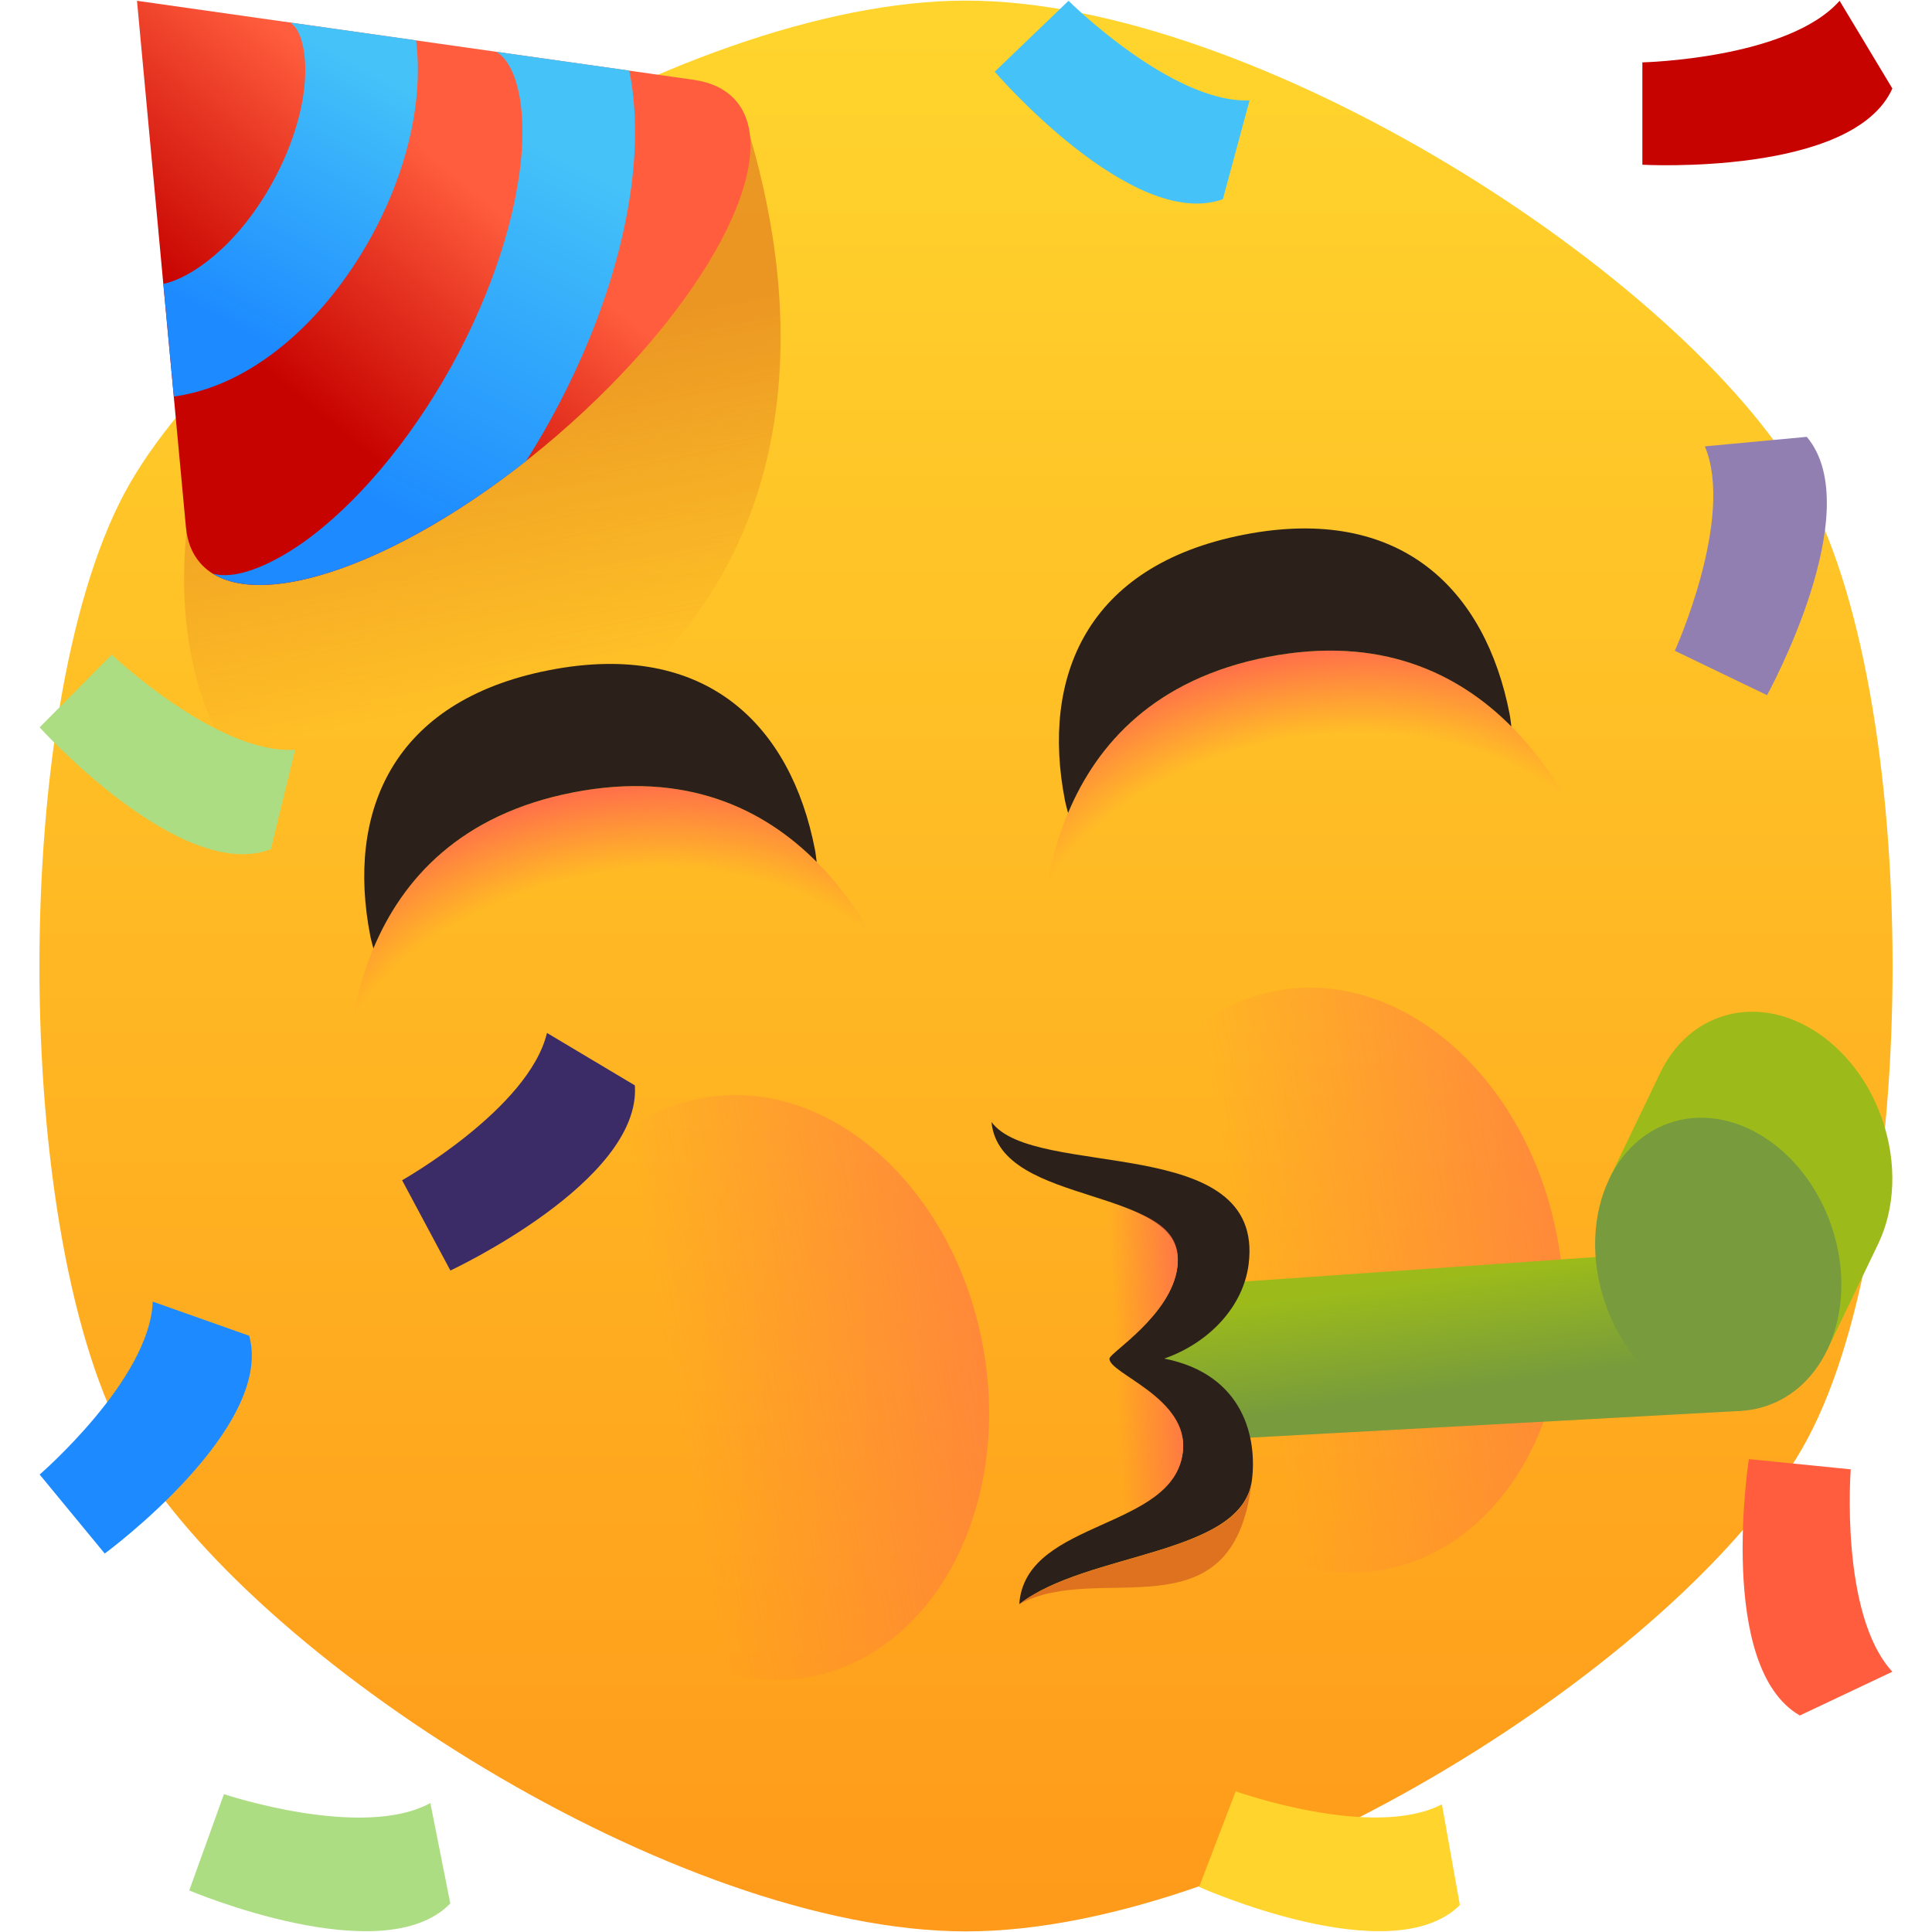 <?xml version="1.0" encoding="iso-8859-1"?>
<!-- Generator: Adobe Illustrator 24.1.2, SVG Export Plug-In . SVG Version: 6.00 Build 0)  -->
<svg version="1.1" xmlns="http://www.w3.org/2000/svg" xmlns:xlink="http://www.w3.org/1999/xlink" x="0px" y="0px"
	 viewBox="0 0 128 128" style="enable-background:new 0 0 128 128;" xml:space="preserve">
<symbol  id="Smiley_shape" viewBox="-57.587 -60 115.173 120">
	<linearGradient id="SVGID_1_" gradientUnits="userSpaceOnUse" x1="0" y1="-60" x2="7.347880e-15" y2="60">
		<stop  offset="0" style="stop-color:#FF9A1A"/>
		<stop  offset="1" style="stop-color:#FFD52D"/>
	</linearGradient>
	<path style="fill:url(#SVGID_1_);" d="M51.962,30C44.462,42.99,18,60,0,60s-44.462-17.01-51.962-30s-7.5-47.01,0-60S-18-60,0-60
		s44.462,17.01,51.962,30S59.462,17.01,51.962,30z"/>
</symbol>
<symbol  id="smiling_eyes" viewBox="-40 -13.872 80 27.744">
	
		<radialGradient id="SVGID_2_" cx="21.662" cy="-14.013" r="26.604" gradientTransform="matrix(1 0 0 0.751 0 -3.486)" gradientUnits="userSpaceOnUse">
		<stop  offset="0.745" style="stop-color:#FF7149;stop-opacity:0"/>
		<stop  offset="1" style="stop-color:#FF7149"/>
	</radialGradient>
	<path style="fill:url(#SVGID_2_);" d="M40-13.872H4c0,0,0.321,20,18,20S40-13.872,40-13.872z"/>
	
		<radialGradient id="SVGID_3_" cx="-22.338" cy="-14.013" r="26.604" gradientTransform="matrix(1 0 0 0.751 0 -3.486)" gradientUnits="userSpaceOnUse">
		<stop  offset="0.745" style="stop-color:#FF7149;stop-opacity:0"/>
		<stop  offset="1" style="stop-color:#FF7149"/>
	</radialGradient>
	<path style="fill:url(#SVGID_3_);" d="M-4-13.872h-36c0,0,0.321,20,18,20S-4-13.872-4-13.872z"/>
	<path style="fill:#2B201A;" d="M-22,6.128c7.134,0,11.439-3.258,14.039-7.143C-7.945-0.746-7.92-0.48-7.92-0.208
		c0,7.776-4.08,14.08-14.08,14.08s-14.08-6.304-14.08-14.08c0-0.272,0.025-0.538,0.041-0.807C-33.439,2.87-29.134,6.128-22,6.128z"
		/>
	<path style="fill:#2B201A;" d="M22,6.128c7.134,0,11.439-3.258,14.039-7.143c0.015,0.269,0.041,0.534,0.041,0.807
		c0,7.776-4.08,14.08-14.08,14.08S7.92,7.568,7.92-0.208c0-0.272,0.025-0.538,0.041-0.807C10.561,2.87,14.866,6.128,22,6.128z"/>
</symbol>
<g id="_x31_F973">
	<g id="_x31_F973_1_">
		
			<use xlink:href="#Smiley_shape"  width="115.173" height="120" x="-57.587" y="-60" transform="matrix(1.066 0 0 -1.066 64 64)" style="overflow:visible;"/>
		<linearGradient id="SVGID_4_" gradientUnits="userSpaceOnUse" x1="30.702" y1="23.31" x2="35.16" y2="45.602">
			<stop  offset="0" style="stop-color:#DE721E"/>
			<stop  offset="1" style="stop-color:#DE721E;stop-opacity:0"/>
		</linearGradient>
		<path style="opacity:0.6;fill:url(#SVGID_4_);" d="M49.112,7.165c1.506,4.664,8.329,26.009-8.829,39.655
			c-24.982,19.868-31.14-3.445-26.817-16.955S49.112,7.165,49.112,7.165z"/>
		
			<use xlink:href="#smiling_eyes"  width="80" height="27.744" x="-40" y="-13.872" transform="matrix(1.046 -0.204 -0.204 -1.046 62.228 54.422)" style="overflow:visible;"/>
		<g>
			
				<linearGradient id="SVGID_5_" gradientUnits="userSpaceOnUse" x1="78.179" y1="-338.863" x2="108.801" y2="-338.863" gradientTransform="matrix(0.983 -0.184 0.184 0.983 20.418 442.198)">
				<stop  offset="0.329" style="stop-color:#FF7149;stop-opacity:0"/>
				<stop  offset="1" style="stop-color:#FF7149"/>
			</linearGradient>
			<path style="opacity:0.6;fill:url(#SVGID_5_);" d="M65.108,89.113c1.979,10.587-3.155,20.429-11.468,21.982
				s-16.654-5.769-18.633-16.356s3.155-20.429,11.468-21.982S63.129,78.527,65.108,89.113z"/>
			
				<linearGradient id="SVGID_6_" gradientUnits="userSpaceOnUse" x1="116.907" y1="-338.863" x2="147.529" y2="-338.863" gradientTransform="matrix(0.983 -0.184 0.184 0.983 20.418 442.198)">
				<stop  offset="0.329" style="stop-color:#FF7149;stop-opacity:0"/>
				<stop  offset="1" style="stop-color:#FF7149"/>
			</linearGradient>
			<path style="opacity:0.6;fill:url(#SVGID_6_);" d="M103.177,81.998c1.979,10.587-3.155,20.429-11.468,21.982
				c-8.312,1.554-16.654-5.769-18.633-16.356c-1.979-10.587,3.155-20.429,11.468-21.982
				C92.855,64.088,101.198,71.411,103.177,81.998z"/>
			<g>
				<linearGradient id="SVGID_7_" gradientUnits="userSpaceOnUse" x1="96.133" y1="84.528" x2="97.146" y2="92.094">
					<stop  offset="0" style="stop-color:#9CBB1A"/>
					<stop  offset="1" style="stop-color:#779B3D"/>
				</linearGradient>
				<polygon style="fill:url(#SVGID_7_);" points="80.272,95.388 115.325,93.476 117.153,82.486 79.326,85.121 75.543,89.782 				
					"/>
				<path style="fill:#9CBB1A;" d="M124.697,74.149c-1.793-5.17-6.596-8.199-10.728-6.766c-1.774,0.615-3.136,1.954-3.971,3.69
					l-3.378,7.025l14.435,11.343l3.377-7.025C125.543,80.109,125.72,77.099,124.697,74.149z"/>
				<path style="fill:#779B3D;" d="M121.32,81.174c1.023,2.95,0.845,5.96-0.264,8.267c-0.835,1.736-2.197,3.074-3.971,3.689
					c-0.577,0.2-1.167,0.313-1.761,0.346c-3.654,0.199-7.424-2.664-8.967-7.112c-1.023-2.95-0.845-5.96,0.264-8.267
					c0.835-1.736,2.197-3.074,3.971-3.69C114.724,72.975,119.527,76.004,121.32,81.174z"/>
			</g>
			<g>
				<path style="fill:#2B201A;" d="M82.945,98.05c0.335-2.672-0.462-6.976-5.81-8.041c2.986-1.043,5.24-3.458,5.591-6.257
					c1.101-8.78-14.21-5.557-17.037-9.418c0.555,5.771,13.008,4.09,12.315,9.614c-0.397,3.171-4.447,5.663-4.496,6.049
					c-0.123,0.98,5.308,2.608,4.855,6.226c-0.641,5.115-10.14,4.455-10.809,9.798c-0.011,0.085-0.019,0.171-0.024,0.258
					C72.006,102.79,82.314,103.08,82.945,98.05z"/>
				<path style="fill:#DE721E;" d="M82.904,98.362c-1.278,10.193-10.103,5.017-15.353,7.914
					C71.93,102.873,81.905,103.07,82.904,98.362z"/>
				
					<linearGradient id="SVGID_8_" gradientUnits="userSpaceOnUse" x1="79.042" y1="385.134" x2="88.446" y2="383.458" gradientTransform="matrix(0.992 0.124 -0.124 0.992 38.807 -299.926)">
					<stop  offset="0.473" style="stop-color:#FF7149;stop-opacity:0"/>
					<stop  offset="1" style="stop-color:#FF7149"/>
				</linearGradient>
				<path style="fill:url(#SVGID_8_);" d="M78.363,96.222c0.457-3.643-4.979-5.232-4.855-6.226c0.049-0.39,4.099-2.88,4.496-6.049
					c0.396-3.163-2.97-3.735-6.954-5.117l-3.313,26.431C69.287,100.636,77.753,101.088,78.363,96.222z"/>
			</g>
		</g>
		<g>
			<linearGradient id="SVGID_9_" gradientUnits="userSpaceOnUse" x1="16.174" y1="23.312" x2="27.657" y2="9.464">
				<stop  offset="0" style="stop-color:#C70300"/>
				<stop  offset="0.573" style="stop-color:#E63522"/>
				<stop  offset="1" style="stop-color:#FF5D3D"/>
			</linearGradient>
			<path style="fill:url(#SVGID_9_);" d="M48.759,6.678c-0.661-0.767-1.624-1.224-2.82-1.393L9.076,0.053l3.241,34.868
				c0.087,0.936,0.393,1.738,0.937,2.368c3.264,3.786,13.858,0.003,23.663-8.45C46.721,20.387,52.023,10.465,48.759,6.678z"/>
			<linearGradient id="SVGID_10_" gradientUnits="userSpaceOnUse" x1="25.078" y1="33.34" x2="36.663" y2="10.171">
				<stop  offset="0" style="stop-color:#1D8BFF"/>
				<stop  offset="0.915" style="stop-color:#41BDF9"/>
				<stop  offset="1" style="stop-color:#45C2F8"/>
			</linearGradient>
			<path style="fill:url(#SVGID_10_);" d="M41.688,4.675l-8.814-1.247c1.236,0.714,1.897,3.155,1.705,6.373
				c-0.128,2.153-0.618,4.54-1.417,7.013c-0.799,2.473-1.908,5.02-3.272,7.482c-2.728,4.913-6.309,9.166-9.816,11.649
				c-2.441,1.716-4.679,2.473-6,2.046c3.677,2.323,12.299-0.767,20.772-7.439c0.544-0.853,1.066-1.727,1.567-2.632
				c3.304-5.958,5.297-12.235,5.616-17.692C42.147,8.203,42.029,6.338,41.688,4.675z"/>
			<linearGradient id="SVGID_11_" gradientUnits="userSpaceOnUse" x1="15.108" y1="21.47" x2="24.16" y2="4.481">
				<stop  offset="0" style="stop-color:#1D8BFF"/>
				<stop  offset="0.915" style="stop-color:#41BDF9"/>
				<stop  offset="1" style="stop-color:#45C2F8"/>
			</linearGradient>
			<path style="fill:url(#SVGID_11_);" d="M27.684,4.345v0.203c0.021,3.549-1.087,7.514-3.112,11.18
				c-3.048,5.489-7.375,9.144-11.617,10.253c-0.48,0.128-0.959,0.224-1.439,0.288l-0.693-7.461c1.823-0.373,4.892-2.494,7.215-6.693
				c1.428-2.569,2.228-5.361,2.185-7.642c-0.021-1.407-0.373-2.537-0.916-2.91c0.011-0.021,0.032-0.043,0.053-0.053l8.206,1.162
				C27.631,3.215,27.673,3.769,27.684,4.345z"/>
		</g>
		<path style="fill:#C70300;" d="M121.878,0.053c-3.418,3.859-13.067,4.079-13.067,4.079v6.782c0,0,13.949,0.772,16.563-5.05
			L121.878,0.053z"/>
		<path style="fill:#45C2F8;" d="M82.787,6.652c-5.151,0.207-11.994-6.599-11.994-6.599L65.902,4.75c0,0,9.106,10.596,15.115,8.448
			L82.787,6.652z"/>
		<path style="fill:#917FB2;" d="M112.952,29.572c1.995,4.754-1.991,13.544-1.991,13.544l6.111,2.941c0,0,6.745-12.235,2.632-17.115
			L112.952,29.572z"/>
		<path style="fill:#ADDD82;" d="M19.553,49.674c-5.144,0.334-12.152-6.302-12.152-6.302l-4.774,4.817
			c0,0,9.364,10.369,15.319,8.074L19.553,49.674z"/>
		<path style="fill:#1D8BFF;" d="M10.119,86.235c-0.185,5.152-7.492,11.457-7.492,11.457l4.312,5.235c0,0,11.257-8.274,9.573-14.429
			L10.119,86.235z"/>
		<path style="fill:#ADDD82;" d="M28.513,119.456c-4.524,2.473-13.677-0.589-13.677-0.589l-2.298,6.381
			c0,0,12.863,5.452,17.295,0.86L28.513,119.456z"/>
		<path style="fill:#FFD52D;" d="M95.53,119.539c-4.571,2.383-13.662-0.858-13.662-0.858l-2.422,6.334c0,0,12.753,5.704,17.274,1.2
			L95.53,119.539z"/>
		<path style="fill:#FF5D3D;" d="M125.374,110.756c-3.499-3.786-2.758-13.409-2.758-13.409l-6.748-0.675
			c0,0-2.157,13.804,3.376,16.984L125.374,110.756z"/>
		<path style="fill:#3B2C68;" d="M36.238,68.434c-1.194,5.015-9.598,9.761-9.598,9.761l3.199,5.98c0,0,12.664-5.9,12.222-12.266
			L36.238,68.434z"/>
	</g>
</g>
<g id="Layer_1">
</g>
</svg>
